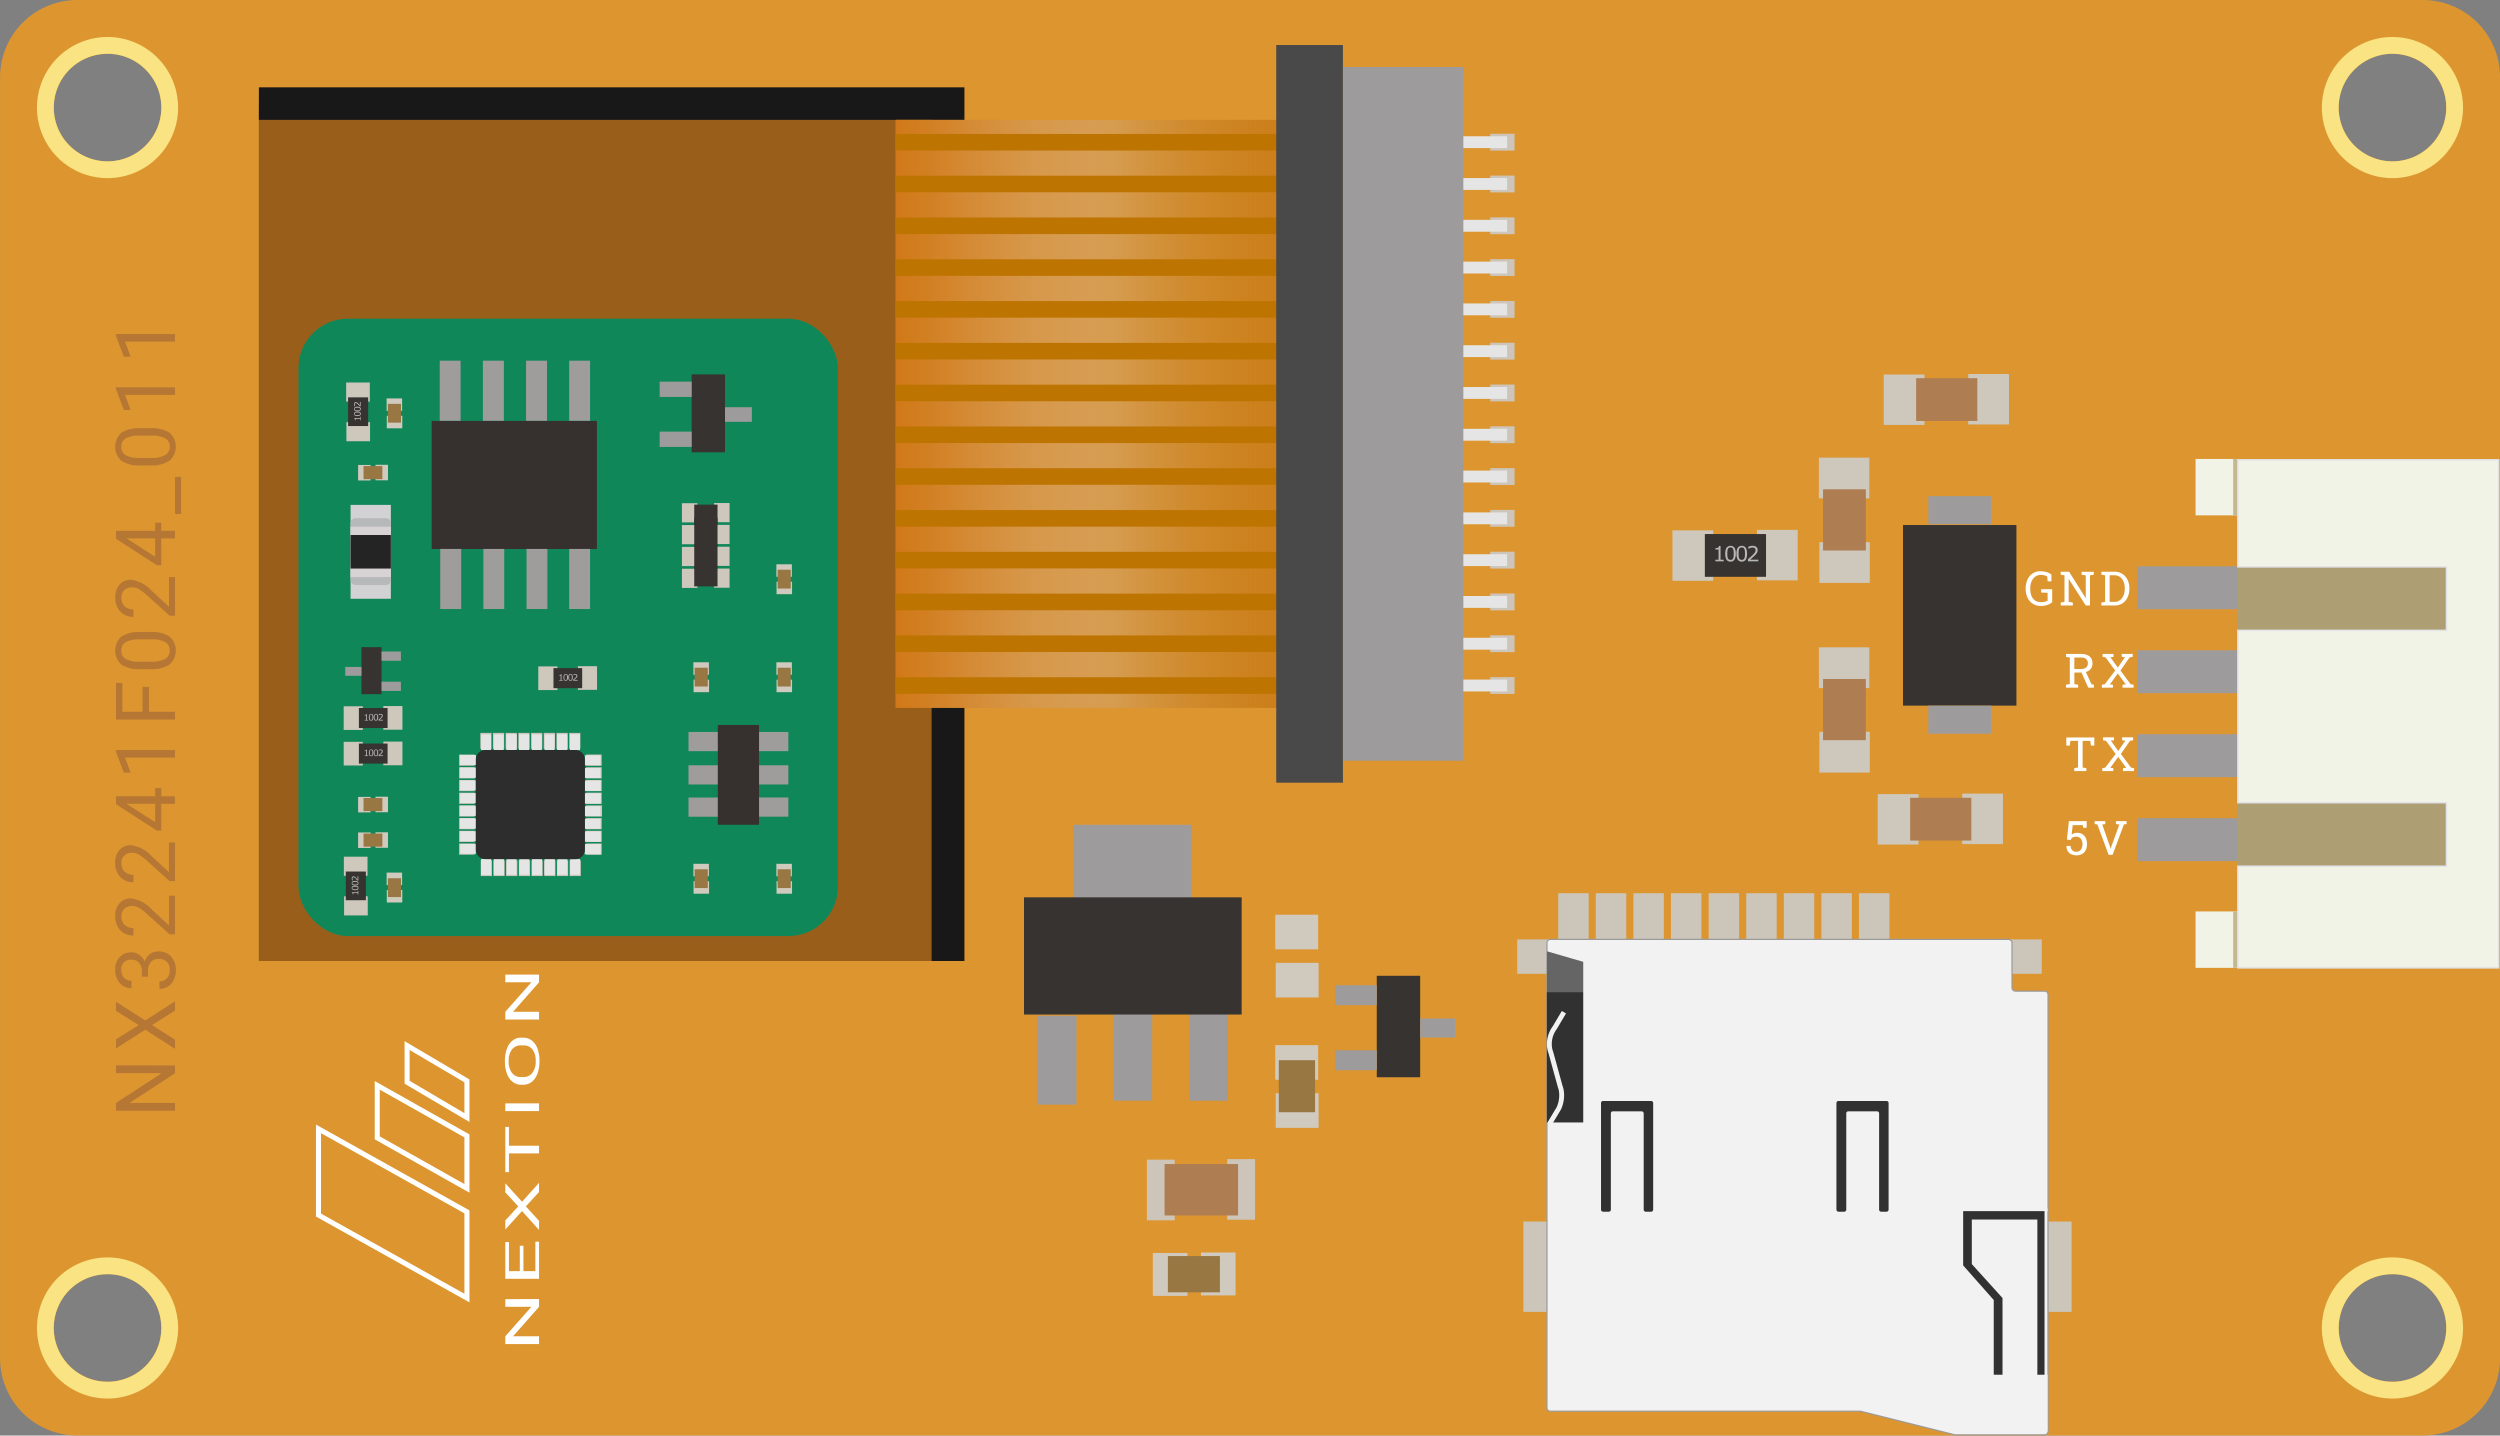 <svg id="_1580" data-name="1580" xmlns="http://www.w3.org/2000/svg" xmlns:xlink="http://www.w3.org/1999/xlink" viewBox="0 0 210.9 121.1"><rect x="0" y="0" width="210.9" height="121.1" fill="#808080" stroke="none"/><defs><style>.cls-1{fill:#181818;}.cls-2{fill:#995f1a;}.cls-3{fill:#dd962f;}.cls-4{fill:#f9e382;}.cls-5{isolation:isolate;}.cls-6{fill:#fff;}.cls-20,.cls-30,.cls-39,.cls-40,.cls-7{fill:none;}.cls-7{stroke:#fff;stroke-width:0.425px;}.cls-20,.cls-30,.cls-36,.cls-39,.cls-40,.cls-7{stroke-miterlimit:10;}.cls-8{fill:#b57733;}.cls-9{fill:#9e9b9c;}.cls-10,.cls-13{fill:#f1f3e6;}.cls-11{fill:#c2b990;}.cls-12{fill:#ad9e73;}.cls-13{stroke:#e3e2e6;stroke-width:0.128px;}.cls-14{fill:#108759;}.cls-15{fill:#c97e1b;}.cls-16{fill-opacity:0.573;fill:url(#Безымянный_градиент_179);}.cls-17{fill:#be7400;}.cls-18{fill:#494949;}.cls-19{fill:#cdc5ba;}.cls-20,.cls-30{stroke:#e5e5e5;}.cls-21{fill:#9f9c9c;}.cls-22{fill:#36312f;}.cls-23{fill:#d2d1d3;}.cls-24{fill:#b7b8b9;}.cls-25{fill:#d7d3d5;}.cls-26{fill:#242424;}.cls-27{fill:#363331;}.cls-28{fill:#d0c9bd;}.cls-29{fill:#987743;}.cls-30{stroke-width:0.837px;}.cls-31{fill:#2d2d2d;}.cls-32{fill:#cdc7bc;}.cls-33{fill:#b7b8b5;}.cls-34{fill:#ae7d52;}.cls-35{fill:#cbc5ba;}.cls-36{fill:#f2f2f2;stroke:#999;stroke-width:0.1px;}.cls-37{fill:#313131;}.cls-38{fill:#666566;}.cls-39,.cls-40{stroke:#f2f2f2;}.cls-39{stroke-width:0.41px;}.cls-40{stroke-width:0.25px;}</style><linearGradient id="Безымянный_градиент_179" x1="57.091" y1="34.914" x2="91.626" y2="34.914" gradientTransform="matrix(-1, 0, 0, 1, 167.184, 0)" gradientUnits="userSpaceOnUse"><stop offset="0" stop-color="#f79300" stop-opacity="0"/><stop offset="0.461" stop-color="#fff" stop-opacity="0.4"/><stop offset="0.572" stop-color="#f4dbc3" stop-opacity="0.555"/><stop offset="0.764" stop-color="#e4a465" stop-opacity="0.796"/><stop offset="0.913" stop-color="#da822c" stop-opacity="0.945"/><stop offset="1" stop-color="#d67516"/></linearGradient></defs><g id="bottom"><polygon class="cls-1" points="187.96 3.898 187.96 117.278 19.98 117.278 21.89 3.898 187.96 3.898"/><rect class="cls-2" x="19.98" y="10.111" width="58.61" height="72.399"/><path class="cls-3" d="M204.375,0H6.515A6.521,6.521,0,0,0,0,6.52V114.58a6.521,6.521,0,0,0,6.52,6.52h197.86a6.521,6.521,0,0,0,6.52-6.52V6.52A6.521,6.521,0,0,0,204.375,0ZM9.065,116.56a4.535,4.535,0,1,1,4.54-4.53A4.532,4.532,0,0,1,9.065,116.56Zm0-102.95a4.535,4.535,0,1,1,4.54-4.54A4.535,4.535,0,0,1,9.065,13.61Zm72.29,67.46H21.825V7.37h59.53Zm120.47,35.49a4.535,4.535,0,1,1,4.53-4.53A4.535,4.535,0,0,1,201.825,116.56Zm0-102.95a4.535,4.535,0,1,1,4.53-4.54A4.537,4.537,0,0,1,201.825,13.61Z" transform="translate(0.005)"/><path class="cls-4" d="M9.068,4.538A4.536,4.536,0,1,1,4.532,9.073,4.536,4.536,0,0,1,9.068,4.538m0-1.417A5.953,5.953,0,1,0,15.02,9.073,5.959,5.959,0,0,0,9.068,3.121Z" transform="translate(0.005)"/><path class="cls-4" d="M201.824,4.538a4.536,4.536,0,1,1-4.536,4.535,4.536,4.536,0,0,1,4.536-4.535m0-1.417a5.953,5.953,0,1,0,5.952,5.952,5.959,5.959,0,0,0-5.952-5.952Z" transform="translate(0.005)"/><path class="cls-4" d="M9.068,107.492a4.536,4.536,0,1,1-4.536,4.536,4.536,4.536,0,0,1,4.536-4.536m0-1.417a5.953,5.953,0,1,0,5.952,5.953,5.959,5.959,0,0,0-5.952-5.953Z" transform="translate(0.005)"/><path class="cls-4" d="M201.824,107.492a4.536,4.536,0,1,1-4.536,4.536,4.536,4.536,0,0,1,4.536-4.536m0-1.417a5.953,5.953,0,1,0,5.952,5.953,5.959,5.959,0,0,0-5.952-5.953Z" transform="translate(0.005)"/><g class="cls-5"><path class="cls-6" d="M45.467,109.592v.654l-2.192,2.484h2.192v.654H42.623v-.654l2.2-2.491h-2.2v-.647Z" transform="translate(0.005)"/><path class="cls-6" d="M44.152,105.092v2.138H45.16v-2.483h.307v3.134H42.623v-3.1h.307v2.45h.916v-2.138Z" transform="translate(0.005)"/><path class="cls-6" d="M43.713,101.771l-1.09-1.183v-.765l1.41,1.558,1.434-1.595v.772l-1.11,1.213,1.11,1.22v.769l-1.434-1.6-1.41,1.562v-.763Z" transform="translate(0.005)"/><path class="cls-6" d="M42.93,95.066v1.586h2.537V97.3H42.93v1.583h-.307V95.066Z" transform="translate(0.005)"/><path class="cls-6" d="M45.467,93.081v.65H42.623v-.65Z" transform="translate(0.005)"/><path class="cls-6" d="M44.137,87.541a1.143,1.143,0,0,1,.729.244,1.507,1.507,0,0,1,.476.691,3.035,3.035,0,0,1,.164,1.044,2.993,2.993,0,0,1-.165,1.033,1.572,1.572,0,0,1-.471.7,1.121,1.121,0,0,1-.708.256h-.2a1.142,1.142,0,0,1-.725-.248,1.547,1.547,0,0,1-.481-.7,2.988,2.988,0,0,1-.167-1.035,3.046,3.046,0,0,1,.165-1.046,1.5,1.5,0,0,1,.479-.7,1.151,1.151,0,0,1,.729-.244Zm-.184.647a.917.917,0,0,0-.776.353,1.586,1.586,0,0,0-.271.986,1.569,1.569,0,0,0,.271.971.92.92,0,0,0,.751.364h.209a.924.924,0,0,0,.77-.358,1.554,1.554,0,0,0,.281-.984,1.581,1.581,0,0,0-.265-.977.925.925,0,0,0-.759-.355Z" transform="translate(0.005)"/><path class="cls-6" d="M45.467,82.217v.654l-2.192,2.484h2.192v.654H42.623v-.654l2.2-2.491h-2.2v-.647Z" transform="translate(0.005)"/></g><polygon class="cls-7" points="39.391 109.504 26.868 102.503 26.868 95.232 39.391 102.233 39.391 109.504"/><polygon class="cls-7" points="39.391 100.253 31.824 95.989 31.824 91.561 39.391 95.825 39.391 100.253"/><polygon class="cls-7" points="39.391 94.278 34.344 91.3 34.344 88.206 39.391 91.184 39.391 94.278"/><path class="cls-8" d="M14.759,89.882v.66l-3.835,2.5h3.835v.66H9.782v-.66l3.852-2.512H9.782v-.653Z" transform="translate(0.005)"/><path class="cls-8" d="M11.689,86.475,9.782,85.282V84.51l2.468,1.572,2.509-1.61v.779l-1.942,1.224,1.942,1.231v.775L12.25,86.868,9.782,88.444v-.769Z" transform="translate(0.005)"/><path class="cls-8" d="M11.963,82.4v-.476a1.05,1.05,0,0,0-.235-.7.792.792,0,0,0-.62-.256.772.772,0,0,0-.875.872.907.907,0,0,0,.235.654.817.817,0,0,0,.62.244v.633a1.27,1.27,0,0,1-.983-.432,1.581,1.581,0,0,1-.391-1.1,1.552,1.552,0,0,1,.373-1.1,1.343,1.343,0,0,1,1.035-.4,1.085,1.085,0,0,1,.629.21,1.274,1.274,0,0,1,.455.572,1.22,1.22,0,0,1,.43-.633,1.194,1.194,0,0,1,.735-.225,1.361,1.361,0,0,1,1.064.438,1.641,1.641,0,0,1,.392,1.138,1.687,1.687,0,0,1-.379,1.14,1.26,1.26,0,0,1-1,.439v-.635a.813.813,0,0,0,.629-.257.977.977,0,0,0,.237-.687.957.957,0,0,0-.241-.7.921.921,0,0,0-.686-.242.84.84,0,0,0-.667.266,1.159,1.159,0,0,0-.239.769V82.4Z" transform="translate(0.005)"/><path class="cls-8" d="M14.759,75.562v3.261H14.3L12.39,77.1a4.035,4.035,0,0,0-.7-.528,1.184,1.184,0,0,0-.563-.146.893.893,0,0,0-.639.236.823.823,0,0,0-.25.629.976.976,0,0,0,.269.733,1.023,1.023,0,0,0,.747.262v.632a1.466,1.466,0,0,1-1.111-.443,1.637,1.637,0,0,1-.424-1.184,1.576,1.576,0,0,1,.364-1.1,1.241,1.241,0,0,1,.969-.4,2.848,2.848,0,0,1,1.75.936l1.446,1.333v-2.5Z" transform="translate(0.005)"/><path class="cls-8" d="M14.759,71.072v3.261H14.3L12.39,72.61a4.087,4.087,0,0,0-.7-.528,1.183,1.183,0,0,0-.563-.145.892.892,0,0,0-.639.235.824.824,0,0,0-.25.629.975.975,0,0,0,.269.733,1.023,1.023,0,0,0,.747.262v.632a1.463,1.463,0,0,1-1.111-.443A1.637,1.637,0,0,1,9.714,72.8a1.576,1.576,0,0,1,.364-1.1,1.241,1.241,0,0,1,.969-.4,2.848,2.848,0,0,1,1.75.936l1.446,1.333v-2.5Z" transform="translate(0.005)"/><path class="cls-8" d="M13.087,67.173v-.691H13.6v.691h1.155v.636H13.6v2.266h-.373L9.782,67.846v-.673Zm0,2.184V67.809h-2.44l.137.075Z" transform="translate(0.005)"/><path class="cls-8" d="M14.759,63.273v.636H10.544l.469,1.275h-.575l-.679-1.811v-.1Z" transform="translate(0.005)"/><path class="cls-8" d="M12.562,57.952v2.089h2.2V60.7H9.782V57.614h.537v2.427h1.7V57.952Z" transform="translate(0.005)"/><path class="cls-8" d="M12.636,53.311a2.9,2.9,0,0,1,1.651.379,1.577,1.577,0,0,1,.012,2.366,2.746,2.746,0,0,1-1.577.4h-.844a2.83,2.83,0,0,1-1.631-.379,1.6,1.6,0,0,1-.018-2.372,2.725,2.725,0,0,1,1.586-.39Zm-.865.632a2.319,2.319,0,0,0-1.17.226.775.775,0,0,0-.368.714.766.766,0,0,0,.366.708,2.271,2.271,0,0,0,1.125.229h1.011a2.348,2.348,0,0,0,1.192-.235.774.774,0,0,0,.385-.709.765.765,0,0,0-.364-.7,2.258,2.258,0,0,0-1.14-.238Z" transform="translate(0.005)"/><path class="cls-8" d="M14.759,48.68v3.261H14.3L12.39,50.218a4.141,4.141,0,0,0-.7-.528,1.183,1.183,0,0,0-.563-.145.893.893,0,0,0-.639.236.821.821,0,0,0-.25.629.976.976,0,0,0,.269.733,1.027,1.027,0,0,0,.747.261v.633a1.466,1.466,0,0,1-1.111-.443,1.639,1.639,0,0,1-.424-1.184,1.579,1.579,0,0,1,.364-1.1,1.241,1.241,0,0,1,.969-.4,2.845,2.845,0,0,1,1.75.937l1.446,1.333v-2.5Z" transform="translate(0.005)"/><path class="cls-8" d="M13.087,44.781V44.09H13.6v.691h1.155v.636H13.6v2.266h-.373L9.782,45.454v-.673Zm0,2.184V45.417h-2.44l.137.075Z" transform="translate(0.005)"/><path class="cls-8" d="M15.274,40.229v3.13h-.515v-3.13Z" transform="translate(0.005)"/><path class="cls-8" d="M12.636,36.121a2.891,2.891,0,0,1,1.651.379,1.576,1.576,0,0,1,.012,2.365,2.745,2.745,0,0,1-1.577.4h-.844a2.829,2.829,0,0,1-1.631-.38,1.6,1.6,0,0,1-.018-2.372,2.718,2.718,0,0,1,1.586-.389Zm-.865.632a2.308,2.308,0,0,0-1.17.226.774.774,0,0,0-.368.714.765.765,0,0,0,.366.707,2.26,2.26,0,0,0,1.125.229h1.011a2.36,2.36,0,0,0,1.192-.234.775.775,0,0,0,.385-.709.763.763,0,0,0-.364-.7,2.258,2.258,0,0,0-1.14-.238Z" transform="translate(0.005)"/><path class="cls-8" d="M14.759,32.673v.636H10.544l.469,1.274h-.575l-.679-1.811v-.1Z" transform="translate(0.005)"/><path class="cls-8" d="M14.759,28.182v.636H10.544l.469,1.275h-.575l-.679-1.812v-.1Z" transform="translate(0.005)"/><g id="jst-xh-4pin"><polygon id="polygon19706-3-6-8-2-3-4-3-12" class="cls-9" points="188.788 51.394 180.284 51.394 180.284 47.772 188.788 47.772 188.788 51.394"/><polygon id="polygon19706-3-6-8-2-3-4-3-13" class="cls-9" points="188.788 58.478 180.284 58.478 180.284 54.856 188.788 54.856 188.788 58.478"/><polygon id="polygon19706-3-6-8-2-3-4-3-14" class="cls-9" points="188.788 65.561 180.284 65.561 180.284 61.939 188.788 61.939 188.788 65.561"/><polygon id="polygon19706-3-6-8-2-3-4-3-15" class="cls-9" points="188.788 72.644 180.284 72.644 180.284 69.022 188.788 69.022 188.788 72.644"/><path id="path19730-0-0-6-5-4-7-3" class="cls-10" d="M188.784,43.476h-3.571V38.718h3.571Z" transform="translate(0.005)"/><path id="path19736-6-8-2-9-9-1-3" class="cls-10" d="M188.784,81.648h-3.571V76.889h3.571Z" transform="translate(0.005)"/><rect id="rect19748-4-6-0-9-5-2-3" class="cls-11" x="188.391" y="76.889" width="0.397" height="4.759"/><rect id="rect19750-9-59-4-6-5-8-3" class="cls-11" x="188.391" y="38.717" width="0.397" height="4.759"/><rect id="rect19716-5-7-8-3-4-5-3" class="cls-12" x="188.789" y="38.789" width="22.11" height="42.858"/><polygon id="polygon19742-1-8-7-6-3-9-3" class="cls-13" points="188.789 47.821 188.789 38.788 210.785 38.788 210.785 81.648 188.789 81.648 188.789 73.074 206.385 73.074 206.385 67.717 188.789 67.717 188.789 53.177 206.385 53.177 206.385 47.821 188.789 47.821"/></g><rect class="cls-14" x="25.18" y="26.883" width="45.504" height="52.083" rx="4.163"/><g id="con-16pin"><g id="ribbon-cable-16pin"><rect class="cls-15" x="75.558" y="10.111" width="34.535" height="49.606"/><rect class="cls-16" x="75.558" y="10.111" width="34.535" height="49.606"/><path id="rect91155-4-89-4" class="cls-17" d="M75.554,57.131v1.4h34.534v-1.4Z" transform="translate(0.005)"/><path id="rect91155-4-89-4-2" class="cls-17" d="M75.554,53.605v1.4h34.534v-1.4Z" transform="translate(0.005)"/><path id="rect91155-4-89-4-3" class="cls-17" d="M75.554,50.079v1.4h34.534v-1.4Z" transform="translate(0.005)"/><path id="rect91155-4-89-4-4" class="cls-17" d="M75.554,46.553v1.4h34.534v-1.4Z" transform="translate(0.005)"/><path id="rect91155-4-89-4-5" class="cls-17" d="M75.554,43.028v1.4h34.534v-1.4Z" transform="translate(0.005)"/><path id="rect91155-4-89-4-6" class="cls-17" d="M75.554,39.5v1.4h34.534V39.5Z" transform="translate(0.005)"/><path id="rect91155-4-89-4-7" class="cls-17" d="M75.554,35.976v1.4h34.534v-1.4Z" transform="translate(0.005)"/><path id="rect91155-4-89-4-8" class="cls-17" d="M75.554,32.45v1.4h34.534v-1.4Z" transform="translate(0.005)"/><path id="rect91155-4-89-4-9" class="cls-17" d="M75.554,28.925v1.4h34.534v-1.4Z" transform="translate(0.005)"/><path id="rect91155-4-89-4-10" class="cls-17" d="M75.554,25.4v1.4h34.534V25.4Z" transform="translate(0.005)"/><path id="rect91155-4-89-4-11" class="cls-17" d="M75.554,21.873v1.4h34.534v-1.4Z" transform="translate(0.005)"/><path id="rect91155-4-89-4-12" class="cls-17" d="M75.554,18.347v1.4h34.534v-1.4Z" transform="translate(0.005)"/><path id="rect91155-4-89-4-13" class="cls-17" d="M75.554,14.821v1.4h34.534v-1.4Z" transform="translate(0.005)"/><path id="rect91155-4-89-4-16" class="cls-17" d="M75.554,11.3v1.4h34.534V11.3Z" transform="translate(0.005)"/></g><g id="con-16pin-2"><rect id="rect27317-3-8-2-2" class="cls-18" x="107.663" y="3.798" width="5.627" height="62.23"/><rect class="cls-9" x="113.29" y="5.652" width="10.159" height="58.522"/><rect class="cls-19" x="125.718" y="28.914" width="2.05" height="1.42"/><line class="cls-20" x1="127.138" y1="29.624" x2="123.448" y2="29.624"/><rect class="cls-19" x="125.718" y="11.285" width="2.05" height="1.42"/><line class="cls-20" x1="127.138" y1="11.995" x2="123.448" y2="11.995"/><rect class="cls-19" x="125.718" y="14.811" width="2.05" height="1.42"/><line class="cls-20" x1="127.138" y1="15.521" x2="123.448" y2="15.521"/><rect class="cls-19" x="125.718" y="18.337" width="2.05" height="1.42"/><line class="cls-20" x1="127.138" y1="19.047" x2="123.448" y2="19.047"/><rect class="cls-19" x="125.718" y="21.862" width="2.05" height="1.42"/><line class="cls-20" x1="127.138" y1="22.572" x2="123.448" y2="22.572"/><rect class="cls-19" x="125.718" y="25.388" width="2.05" height="1.42"/><line class="cls-20" x1="127.138" y1="26.098" x2="123.448" y2="26.098"/><rect class="cls-19" x="125.718" y="32.44" width="2.05" height="1.42"/><line class="cls-20" x1="127.138" y1="33.15" x2="123.448" y2="33.15"/><rect class="cls-19" x="125.718" y="35.966" width="2.05" height="1.42"/><line class="cls-20" x1="127.138" y1="36.676" x2="123.448" y2="36.676"/><rect class="cls-19" x="125.718" y="39.491" width="2.05" height="1.42"/><line class="cls-20" x1="127.138" y1="40.201" x2="123.448" y2="40.201"/><rect class="cls-19" x="125.718" y="43.017" width="2.05" height="1.42"/><line class="cls-20" x1="127.138" y1="43.727" x2="123.448" y2="43.727"/><rect class="cls-19" x="125.718" y="46.543" width="2.05" height="1.42"/><line class="cls-20" x1="127.138" y1="47.253" x2="123.448" y2="47.253"/><rect class="cls-19" x="125.718" y="50.069" width="2.05" height="1.42"/><line class="cls-20" x1="127.138" y1="50.779" x2="123.448" y2="50.779"/><rect class="cls-19" x="125.718" y="53.594" width="2.05" height="1.42"/><line class="cls-20" x1="127.138" y1="54.304" x2="123.448" y2="54.304"/><rect class="cls-19" x="125.718" y="57.12" width="2.05" height="1.42"/><line class="cls-20" x1="127.138" y1="57.83" x2="123.448" y2="57.83"/></g><g id="T-SOT23-6"><path id="path3487-1-2-2-2-2" class="cls-21" d="M66.5,68.894v-1.62h-2.56v1.62Z" transform="translate(0.005)"/><path id="path3487-1-2-3" class="cls-21" d="M66.5,63.368v-1.62h-2.56v1.62Z" transform="translate(0.005)"/><path id="path3487-1-2-3-2-2" class="cls-21" d="M66.5,66.178v-1.62h-2.56v1.62Z" transform="translate(0.005)"/><path id="path3487-1-2-2-2-2-2" class="cls-21" d="M58.077,61.748v1.62h2.56v-1.62Z" transform="translate(0.005)"/><path id="path3487-1-2-2-2-3" class="cls-21" d="M58.077,64.558v1.62h2.56v-1.62Z" transform="translate(0.005)"/><path id="path3487-1-2-2-2-4" class="cls-21" d="M58.077,67.278V68.9h2.56v-1.62Z" transform="translate(0.005)"/><path id="path3477-9-2-2-2" class="cls-22" d="M60.549,69.577V61.159h3.48v8.418Z" transform="translate(0.005)"/></g><g id="R-0805"><rect id="rect21332-8-1-9-3-8-2-40-6-2-0-6-6-0-5-6-4-8-7-2-0-7-2-3-9-16-6" class="cls-23" x="29.574" y="47.613" width="3.4" height="2.9"/><rect id="rect21332-8-1-9-3-8-2-40-6-2-0-6-6-0-5-6-4-8-7-2-0-7-2-3-10-16-6" class="cls-23" x="29.574" y="42.593" width="3.4" height="2.9"/><path class="cls-24" d="M29.569,48.973v-4.84a.421.421,0,0,1,.42-.42h2.55a.41.41,0,0,1,.43.388h0v4.841a.41.41,0,0,1-.41.409H30a.429.429,0,0,1-.43-.409h0Z" transform="translate(0.005)"/><g id="path26345-3-6-9-3-6-4-2-5-6-8-7-9-0-90-3-1-3-9-2-2-8-5-0-2-3-5-16-6"><rect class="cls-25" x="29.574" y="44.433" width="3.4" height="4.25"/></g><path id="path26341-4-2-6-0-8-1-1-1-5-0-3-3-1-8-3-8-7-7-7-2-4-9-7-2-3-5-16-6" class="cls-26" d="M32.968,47.963v-2.83h-3.4v2.83Z" transform="translate(0.005)"/></g><g id="транзистор"><rect class="cls-27" x="58.348" y="31.584" width="2.813" height="6.573"/><rect class="cls-9" x="61.161" y="34.352" width="2.264" height="1.234"/><rect class="cls-9" x="55.65" y="32.196" width="2.697" height="1.291"/><rect class="cls-9" x="55.65" y="36.411" width="2.697" height="1.291"/></g><g id="транзистор-2" data-name="транзистор"><rect class="cls-27" x="30.491" y="54.593" width="1.698" height="3.969"/><rect class="cls-9" x="29.124" y="56.264" width="1.367" height="0.745"/><rect class="cls-9" x="32.19" y="54.962" width="1.629" height="0.78"/><rect class="cls-9" x="32.19" y="57.507" width="1.629" height="0.78"/></g><g id="конденсатор"><rect class="cls-28" x="58.509" y="57.337" width="1.308" height="1.055"/><rect class="cls-28" x="58.495" y="55.87" width="1.308" height="1.055"/><rect class="cls-29" x="58.603" y="56.329" width="1.105" height="1.586"/></g><g id="конденсатор-2" data-name="конденсатор"><rect class="cls-28" x="65.509" y="57.337" width="1.308" height="1.055"/><rect class="cls-28" x="65.495" y="55.87" width="1.308" height="1.055"/><rect class="cls-29" x="65.603" y="56.329" width="1.105" height="1.586"/></g><g id="конденсатор-3" data-name="конденсатор"><rect class="cls-28" x="58.509" y="74.338" width="1.308" height="1.055"/><rect class="cls-28" x="58.495" y="72.871" width="1.308" height="1.055"/><rect class="cls-29" x="58.603" y="73.33" width="1.105" height="1.586"/></g><g id="конденсатор-4" data-name="конденсатор"><rect class="cls-28" x="65.509" y="74.338" width="1.308" height="1.055"/><rect class="cls-28" x="65.495" y="72.871" width="1.308" height="1.055"/><rect class="cls-29" x="65.603" y="73.33" width="1.105" height="1.586"/></g><g id="конденсатор-5" data-name="конденсатор"><rect class="cls-28" x="65.509" y="49.07" width="1.308" height="1.055"/><rect class="cls-28" x="65.495" y="47.603" width="1.308" height="1.055"/><rect class="cls-29" x="65.603" y="48.062" width="1.105" height="1.586"/></g><g id="конденсатор-6" data-name="конденсатор"><rect class="cls-28" x="32.63" y="35.077" width="1.308" height="1.055"/><rect class="cls-28" x="32.615" y="33.61" width="1.308" height="1.055"/><rect class="cls-29" x="32.723" y="34.069" width="1.105" height="1.586"/></g><g id="конденсатор-7" data-name="конденсатор"><rect class="cls-28" x="31.677" y="39.21" width="1.055" height="1.308"/><rect class="cls-28" x="30.21" y="39.224" width="1.055" height="1.308"/><rect class="cls-29" x="30.669" y="39.318" width="1.586" height="1.105"/></g><g id="конденсатор-8" data-name="конденсатор"><rect class="cls-28" x="31.677" y="67.212" width="1.055" height="1.308"/><rect class="cls-28" x="30.21" y="67.226" width="1.055" height="1.308"/><rect class="cls-29" x="30.669" y="67.32" width="1.586" height="1.105"/></g><g id="конденсатор-9" data-name="конденсатор"><rect class="cls-28" x="31.677" y="70.212" width="1.055" height="1.308"/><rect class="cls-28" x="30.21" y="70.226" width="1.055" height="1.308"/><rect class="cls-29" x="30.669" y="70.32" width="1.586" height="1.105"/></g><g id="конденсатор-10" data-name="конденсатор"><rect class="cls-28" x="32.615" y="73.612" width="1.308" height="1.055"/><rect class="cls-28" x="32.63" y="75.079" width="1.308" height="1.055"/><rect class="cls-29" x="32.723" y="74.089" width="1.105" height="1.586"/></g><g id="чип"><rect class="cls-19" x="49.446" y="66.868" width="1.312" height="0.943"/><line class="cls-30" x1="50.659" y1="67.356" x2="49.339" y2="67.356"/><rect class="cls-19" x="49.446" y="67.941" width="1.341" height="0.943"/><line class="cls-30" x1="50.659" y1="68.428" x2="49.339" y2="68.428"/><rect class="cls-19" x="49.446" y="65.796" width="1.312" height="0.943"/><line class="cls-30" x1="50.659" y1="66.284" x2="49.339" y2="66.284"/><line class="cls-30" x1="50.659" y1="67.356" x2="49.339" y2="67.356"/><line class="cls-30" x1="50.659" y1="66.284" x2="49.339" y2="66.284"/><rect class="cls-19" x="49.445" y="63.652" width="1.312" height="0.943"/><line class="cls-30" x1="50.659" y1="64.139" x2="49.339" y2="64.139"/><rect class="cls-19" x="49.446" y="64.724" width="1.312" height="0.943"/><line class="cls-30" x1="50.659" y1="65.212" x2="49.339" y2="65.212"/><rect class="cls-19" x="49.447" y="71.156" width="1.312" height="0.943"/><line class="cls-30" x1="50.656" y1="71.641" x2="49.336" y2="71.641"/><rect class="cls-19" x="49.447" y="70.084" width="1.312" height="0.943"/><line class="cls-30" x1="50.659" y1="70.572" x2="49.336" y2="70.569"/><line class="cls-30" x1="50.656" y1="71.641" x2="49.336" y2="71.641"/><line class="cls-30" x1="50.659" y1="70.572" x2="49.336" y2="70.569"/><rect class="cls-19" x="49.446" y="69.012" width="1.312" height="0.943"/><line class="cls-30" x1="50.659" y1="69.5" x2="49.339" y2="69.5"/><rect class="cls-19" x="38.729" y="67.942" width="1.303" height="0.943"/><line class="cls-30" x1="38.816" y1="68.398" x2="40.136" y2="68.398"/><rect class="cls-19" x="38.729" y="66.87" width="1.303" height="0.943"/><line class="cls-30" x1="38.816" y1="67.326" x2="40.136" y2="67.326"/><rect class="cls-19" x="38.73" y="69.014" width="1.303" height="0.943"/><line class="cls-30" x1="38.816" y1="69.47" x2="40.136" y2="69.47"/><line class="cls-30" x1="38.816" y1="68.398" x2="40.136" y2="68.398"/><line class="cls-30" x1="38.816" y1="69.47" x2="40.136" y2="69.47"/><rect class="cls-19" x="38.73" y="71.158" width="1.303" height="0.943"/><line class="cls-30" x1="38.82" y1="71.61" x2="40.14" y2="71.61"/><rect class="cls-19" x="38.73" y="70.086" width="1.303" height="0.943"/><line class="cls-30" x1="38.816" y1="70.542" x2="40.14" y2="70.538"/><rect class="cls-19" x="38.729" y="63.654" width="1.303" height="0.943"/><line class="cls-30" x1="38.82" y1="64.113" x2="40.14" y2="64.113"/><rect class="cls-19" x="38.729" y="64.726" width="1.303" height="0.943"/><line class="cls-30" x1="38.816" y1="65.181" x2="40.14" y2="65.185"/><line class="cls-30" x1="38.82" y1="64.113" x2="40.14" y2="64.113"/><line class="cls-30" x1="38.816" y1="65.181" x2="40.14" y2="65.185"/><rect class="cls-19" x="38.729" y="65.798" width="1.303" height="0.943"/><line class="cls-30" x1="38.816" y1="66.253" x2="40.136" y2="66.253"/><rect class="cls-19" x="43.729" y="61.826" width="0.943" height="1.341"/><line class="cls-30" x1="44.217" y1="61.958" x2="44.217" y2="63.278"/><rect class="cls-19" x="44.801" y="61.826" width="0.943" height="1.341"/><line class="cls-30" x1="45.289" y1="61.958" x2="45.289" y2="63.278"/><rect class="cls-19" x="42.657" y="61.827" width="0.943" height="1.341"/><line class="cls-30" x1="43.148" y1="61.955" x2="43.148" y2="63.275"/><line class="cls-30" x1="44.217" y1="61.958" x2="44.217" y2="63.278"/><line class="cls-30" x1="43.148" y1="61.955" x2="43.148" y2="63.275"/><rect class="cls-19" x="40.518" y="61.827" width="0.943" height="1.341"/><line class="cls-30" x1="41.004" y1="61.955" x2="41.004" y2="63.275"/><rect class="cls-19" x="41.585" y="61.827" width="0.943" height="1.341"/><line class="cls-30" x1="42.076" y1="61.955" x2="42.076" y2="63.275"/><rect class="cls-19" x="48.017" y="61.826" width="0.943" height="1.341"/><line class="cls-30" x1="48.502" y1="61.955" x2="48.502" y2="63.275"/><rect class="cls-19" x="46.945" y="61.826" width="0.943" height="1.341"/><line class="cls-30" x1="47.43" y1="61.955" x2="47.43" y2="63.275"/><line class="cls-30" x1="48.502" y1="61.955" x2="48.502" y2="63.275"/><line class="cls-30" x1="47.43" y1="61.955" x2="47.43" y2="63.275"/><rect class="cls-19" x="45.873" y="61.826" width="0.943" height="1.341"/><line class="cls-30" x1="46.358" y1="61.955" x2="46.361" y2="63.278"/><rect class="cls-19" x="44.839" y="72.583" width="0.943" height="1.322"/><line class="cls-30" x1="45.299" y1="73.795" x2="45.299" y2="72.475"/><rect class="cls-19" x="43.772" y="72.583" width="0.943" height="1.322"/><line class="cls-30" x1="44.227" y1="73.795" x2="44.227" y2="72.475"/><rect class="cls-19" x="45.911" y="72.583" width="0.943" height="1.322"/><line class="cls-30" x1="46.371" y1="73.795" x2="46.371" y2="72.475"/><line class="cls-30" x1="45.299" y1="73.795" x2="45.299" y2="72.475"/><line class="cls-30" x1="46.371" y1="73.795" x2="46.371" y2="72.475"/><rect class="cls-19" x="48.055" y="72.582" width="0.943" height="1.322"/><line class="cls-30" x1="48.515" y1="73.795" x2="48.515" y2="72.475"/><rect class="cls-19" x="46.983" y="72.582" width="0.943" height="1.322"/><line class="cls-30" x1="47.443" y1="73.795" x2="47.443" y2="72.475"/><rect class="cls-19" x="40.556" y="72.584" width="0.943" height="1.322"/><line class="cls-30" x1="41.011" y1="73.795" x2="41.011" y2="72.475"/><rect class="cls-19" x="41.628" y="72.583" width="0.943" height="1.322"/><line class="cls-30" x1="42.083" y1="73.795" x2="42.083" y2="72.475"/><line class="cls-30" x1="41.011" y1="73.795" x2="41.011" y2="72.475"/><line class="cls-30" x1="42.083" y1="73.795" x2="42.083" y2="72.475"/><rect class="cls-19" x="42.7" y="72.583" width="0.943" height="1.322"/><line class="cls-30" x1="43.155" y1="73.795" x2="43.155" y2="72.475"/><path class="cls-31" d="M48.537,72.475h-7.6a.8.8,0,0,1-.8-.8V64.072a.8.8,0,0,1,.8-.8h7.6a.8.8,0,0,1,.8.8v7.605A.8.8,0,0,1,48.537,72.475Z" transform="translate(0.005)"/></g><rect class="cls-22" x="36.417" y="35.507" width="13.94" height="10.81"/><rect class="cls-21" x="37.137" y="46.307" width="1.77" height="5.07"/><rect class="cls-21" x="40.777" y="46.307" width="1.76" height="5.07"/><rect class="cls-21" x="44.417" y="46.307" width="1.76" height="5.07"/><rect class="cls-21" x="48.017" y="46.307" width="1.76" height="5.07"/><rect class="cls-21" x="48.017" y="30.427" width="1.76" height="5.07"/><rect class="cls-21" x="44.377" y="30.427" width="1.77" height="5.07"/><rect class="cls-21" x="40.737" y="30.427" width="1.77" height="5.07"/><rect class="cls-21" x="37.097" y="30.427" width="1.76" height="5.07"/><g id="_102" data-name="102"><rect class="cls-32" x="45.41" y="56.218" width="1.612" height="1.996"/><rect class="cls-32" x="48.753" y="56.199" width="1.612" height="1.996"/><rect class="cls-27" x="46.692" y="56.363" width="2.42" height="1.692"/><path class="cls-33" d="M47.476,57.42h-.3v-.056h.114V57h-.114v-.05a.3.3,0,0,0,.05,0,.107.107,0,0,0,.04-.011.087.087,0,0,0,.027-.023.081.081,0,0,0,.011-.038h.057v.493h.112Z" transform="translate(0.005)"/><path class="cls-33" d="M47.91,57.146a.393.393,0,0,1-.047.216.183.183,0,0,1-.287,0,.4.4,0,0,1-.045-.214.4.4,0,0,1,.046-.216.181.181,0,0,1,.287,0A.4.4,0,0,1,47.91,57.146Zm-.1.167a.266.266,0,0,0,.017-.07.877.877,0,0,0,.005-.1.891.891,0,0,0-.005-.1.217.217,0,0,0-.018-.07.087.087,0,0,0-.035-.042.1.1,0,0,0-.057-.015.1.1,0,0,0-.057.015.092.092,0,0,0-.036.043.231.231,0,0,0-.017.071.93.93,0,0,0-.005.1c0,.038,0,.07,0,.1a.232.232,0,0,0,.018.069.088.088,0,0,0,.034.043.1.1,0,0,0,.059.016.1.1,0,0,0,.057-.015A.082.082,0,0,0,47.813,57.313Z" transform="translate(0.005)"/><path class="cls-33" d="M48.313,57.146a.4.4,0,0,1-.046.216.184.184,0,0,1-.288,0,.4.4,0,0,1-.045-.214.406.406,0,0,1,.046-.216.182.182,0,0,1,.288,0A.406.406,0,0,1,48.313,57.146Zm-.1.167a.232.232,0,0,0,.017-.07.686.686,0,0,0,.005-.1.694.694,0,0,0-.005-.1.218.218,0,0,0-.017-.07.1.1,0,0,0-.035-.042.1.1,0,0,0-.057-.015.106.106,0,0,0-.058.015.1.1,0,0,0-.036.043.264.264,0,0,0-.017.071.946.946,0,0,0,0,.1.873.873,0,0,0,0,.1.233.233,0,0,0,.017.069.094.094,0,0,0,.034.043.1.1,0,0,0,.06.016.1.1,0,0,0,.057-.015A.085.085,0,0,0,48.216,57.313Z" transform="translate(0.005)"/><path class="cls-33" d="M48.717,57.42h-.371v-.077l.078-.066q.039-.033.072-.066a.769.769,0,0,0,.1-.108.163.163,0,0,0,.026-.087.085.085,0,0,0-.028-.067.118.118,0,0,0-.079-.024.258.258,0,0,0-.073.012.271.271,0,0,0-.075.036h0V56.9a.3.3,0,0,1,.07-.024.352.352,0,0,1,.084-.011.2.2,0,0,1,.132.041.135.135,0,0,1,.048.11.214.214,0,0,1-.008.058.217.217,0,0,1-.023.052.434.434,0,0,1-.034.044c-.013.015-.028.031-.047.049s-.053.051-.082.075l-.078.067h.3Z" transform="translate(0.005)"/></g><g id="_102-2" data-name="102"><rect class="cls-32" x="28.994" y="59.581" width="1.612" height="1.996"/><rect class="cls-32" x="32.337" y="59.562" width="1.612" height="1.996"/><rect class="cls-27" x="30.276" y="59.726" width="2.42" height="1.692"/><path class="cls-33" d="M31.06,60.783h-.3v-.056h.114V60.36h-.114v-.05a.3.3,0,0,0,.05,0,.107.107,0,0,0,.04-.011.078.078,0,0,0,.027-.024.075.075,0,0,0,.011-.038h.057v.494h.112Z" transform="translate(0.005)"/><path class="cls-33" d="M31.494,60.509a.393.393,0,0,1-.047.216.183.183,0,0,1-.287,0,.4.4,0,0,1-.045-.214.394.394,0,0,1,.046-.216.181.181,0,0,1,.287,0A.4.4,0,0,1,31.494,60.509Zm-.1.167a.274.274,0,0,0,.017-.071.858.858,0,0,0,0-.1.891.891,0,0,0,0-.1.217.217,0,0,0-.018-.07.094.094,0,0,0-.035-.043.1.1,0,0,0-.057-.014.109.109,0,0,0-.057.014.1.1,0,0,0-.036.044.231.231,0,0,0-.017.071.93.93,0,0,0,0,.1c0,.038,0,.07,0,.095a.248.248,0,0,0,.018.07.092.092,0,0,0,.034.043.1.1,0,0,0,.059.015.1.1,0,0,0,.057-.014A.09.09,0,0,0,31.4,60.676Z" transform="translate(0.005)"/><path class="cls-33" d="M31.9,60.509a.4.4,0,0,1-.046.216.184.184,0,0,1-.288,0,.531.531,0,0,1,0-.43.182.182,0,0,1,.288,0A.406.406,0,0,1,31.9,60.509Zm-.1.167a.239.239,0,0,0,.017-.071.671.671,0,0,0,0-.1.694.694,0,0,0,0-.1.218.218,0,0,0-.017-.07.09.09,0,0,0-.092-.057.116.116,0,0,0-.058.014.107.107,0,0,0-.036.044.264.264,0,0,0-.017.071.946.946,0,0,0,0,.1.842.842,0,0,0,0,.095.248.248,0,0,0,.017.07.09.09,0,0,0,.094.058.1.1,0,0,0,.057-.014A.094.094,0,0,0,31.8,60.676Z" transform="translate(0.005)"/><path class="cls-33" d="M32.3,60.783H31.93v-.077l.078-.066q.039-.033.072-.066a.764.764,0,0,0,.1-.109.161.161,0,0,0,.026-.087.084.084,0,0,0-.028-.066.113.113,0,0,0-.079-.024.294.294,0,0,0-.073.011.3.3,0,0,0-.075.036h0v-.077a.427.427,0,0,1,.07-.024.409.409,0,0,1,.084-.01.193.193,0,0,1,.132.041.135.135,0,0,1,.048.11.214.214,0,0,1-.008.058.2.2,0,0,1-.023.051.354.354,0,0,1-.034.045c-.013.015-.028.031-.047.049s-.053.05-.082.075l-.078.067h.3Z" transform="translate(0.005)"/></g><g id="_102-3" data-name="102"><rect class="cls-32" x="29.221" y="35.611" width="1.996" height="1.612"/><rect class="cls-32" x="29.202" y="32.268" width="1.996" height="1.612"/><rect class="cls-27" x="29.366" y="33.521" width="1.692" height="2.42"/><path class="cls-33" d="M30.418,35.152v.3h-.055v-.114H30v.114h-.05a.477.477,0,0,0,0-.05.15.15,0,0,0-.011-.04.076.076,0,0,0-.024-.026.069.069,0,0,0-.038-.012v-.056h.494v-.112Z" transform="translate(0.005)"/><path class="cls-33" d="M30.145,34.718a.394.394,0,0,1,.216.046.161.161,0,0,1,.069.143.158.158,0,0,1-.07.144.393.393,0,0,1-.214.046.4.4,0,0,1-.216-.046.182.182,0,0,1,0-.288A.4.4,0,0,1,30.145,34.718Zm.167.1a.274.274,0,0,0-.071-.017.872.872,0,0,0-.1,0,.911.911,0,0,0-.1,0,.217.217,0,0,0-.069.018.1.1,0,0,0-.043.035.116.116,0,0,0,0,.114.1.1,0,0,0,.044.036.229.229,0,0,0,.07.018.967.967,0,0,0,.1,0,.854.854,0,0,0,.095,0,.248.248,0,0,0,.07-.018.087.087,0,0,0,.043-.034.1.1,0,0,0,.015-.059.109.109,0,0,0-.014-.057A.1.1,0,0,0,30.312,34.814Z" transform="translate(0.005)"/><path class="cls-33" d="M30.145,34.314a.393.393,0,0,1,.216.047.16.16,0,0,1,.069.143.158.158,0,0,1-.07.144.4.4,0,0,1-.214.045.394.394,0,0,1-.216-.046.181.181,0,0,1,0-.287A.4.4,0,0,1,30.145,34.314Zm.167.1a.274.274,0,0,0-.071-.017.872.872,0,0,0-.1,0,.911.911,0,0,0-.1,0,.217.217,0,0,0-.069.018.089.089,0,0,0-.043.035.1.1,0,0,0-.015.057.1.1,0,0,0,.015.057.1.1,0,0,0,.044.036.231.231,0,0,0,.07.017.95.95,0,0,0,.1.005c.038,0,.069,0,.095,0a.248.248,0,0,0,.07-.018.092.092,0,0,0,.043-.034.105.105,0,0,0,.015-.059.109.109,0,0,0-.014-.057A.09.09,0,0,0,30.312,34.411Z" transform="translate(0.005)"/><path class="cls-33" d="M30.418,33.911v.37h-.076l-.067-.077c-.022-.026-.044-.05-.066-.073a.647.647,0,0,0-.108-.1.161.161,0,0,0-.087-.026.083.083,0,0,0-.067.028.117.117,0,0,0-.024.078.247.247,0,0,0,.012.073.309.309,0,0,0,.036.076v0h-.077a.332.332,0,0,1-.024-.07.361.361,0,0,1-.011-.085.2.2,0,0,1,.041-.132.139.139,0,0,1,.11-.047.273.273,0,0,1,.059.007.263.263,0,0,1,.051.024.443.443,0,0,1,.045.034.646.646,0,0,1,.049.046l.075.082.066.078v-.294Z" transform="translate(0.005)"/></g><g id="_102-4" data-name="102"><rect class="cls-32" x="28.994" y="62.581" width="1.612" height="1.996"/><rect class="cls-32" x="32.337" y="62.562" width="1.612" height="1.996"/><rect class="cls-27" x="30.276" y="62.726" width="2.42" height="1.692"/><path class="cls-33" d="M31.06,63.783h-.3v-.055h.114V63.36h-.114v-.049a.457.457,0,0,0,.05,0,.127.127,0,0,0,.04-.012.087.087,0,0,0,.027-.023.078.078,0,0,0,.011-.038h.057v.494h.112Z" transform="translate(0.005)"/><path class="cls-33" d="M31.494,63.509a.4.4,0,0,1-.047.217.185.185,0,0,1-.287,0,.408.408,0,0,1-.045-.215.4.4,0,0,1,.046-.216.183.183,0,0,1,.287,0A.4.4,0,0,1,31.494,63.509Zm-.1.167a.266.266,0,0,0,.017-.07.877.877,0,0,0,0-.1.891.891,0,0,0,0-.1.224.224,0,0,0-.018-.07.091.091,0,0,0-.035-.042.1.1,0,0,0-.057-.015.1.1,0,0,0-.057.015.1.1,0,0,0-.036.043.238.238,0,0,0-.017.071.93.93,0,0,0,0,.1c0,.038,0,.07,0,.1a.232.232,0,0,0,.018.069.1.1,0,0,0,.034.044.105.105,0,0,0,.059.015.109.109,0,0,0,.057-.014A.088.088,0,0,0,31.4,63.676Z" transform="translate(0.005)"/><path class="cls-33" d="M31.9,63.509a.407.407,0,0,1-.046.217.186.186,0,0,1-.288,0,.533.533,0,0,1,0-.431.184.184,0,0,1,.288,0A.408.408,0,0,1,31.9,63.509Zm-.1.167a.232.232,0,0,0,.017-.07.686.686,0,0,0,0-.1.694.694,0,0,0,0-.1.225.225,0,0,0-.017-.07.105.105,0,0,0-.035-.042.1.1,0,0,0-.057-.015.106.106,0,0,0-.058.015.1.1,0,0,0-.036.043.274.274,0,0,0-.017.071.946.946,0,0,0,0,.1.873.873,0,0,0,0,.1.233.233,0,0,0,.017.069.1.1,0,0,0,.034.044.107.107,0,0,0,.06.015.112.112,0,0,0,.057-.014A.092.092,0,0,0,31.8,63.676Z" transform="translate(0.005)"/><path class="cls-33" d="M32.3,63.783H31.93v-.076l.078-.067q.039-.033.072-.066a.717.717,0,0,0,.1-.108.161.161,0,0,0,.026-.087.087.087,0,0,0-.028-.067.118.118,0,0,0-.079-.024.258.258,0,0,0-.073.012.3.3,0,0,0-.075.036h0v-.077a.3.3,0,0,1,.07-.024.352.352,0,0,1,.084-.011.2.2,0,0,1,.132.041.137.137,0,0,1,.048.11.221.221,0,0,1-.008.059.23.23,0,0,1-.023.051.346.346,0,0,1-.034.044.675.675,0,0,1-.047.05c-.026.025-.053.05-.082.074s-.053.047-.078.067h.3Z" transform="translate(0.005)"/></g><g id="_102-5" data-name="102"><rect class="cls-32" x="29.027" y="75.613" width="1.996" height="1.612"/><rect class="cls-32" x="29.008" y="72.271" width="1.996" height="1.612"/><rect class="cls-27" x="29.172" y="73.523" width="1.692" height="2.42"/><path class="cls-33" d="M30.224,75.155v.3h-.056v-.114H29.8v.114h-.05a.46.46,0,0,0,0-.05.147.147,0,0,0-.012-.04.087.087,0,0,0-.023-.027.078.078,0,0,0-.038-.011v-.056h.493v-.112Z" transform="translate(0.005)"/><path class="cls-33" d="M29.95,74.721a.4.4,0,0,1,.217.046.162.162,0,0,1,.068.143.159.159,0,0,1-.069.144.528.528,0,0,1-.431,0,.161.161,0,0,1-.069-.144.159.159,0,0,1,.07-.144A.408.408,0,0,1,29.95,74.721Zm.167.1a.266.266,0,0,0-.07-.017.877.877,0,0,0-.1,0,.891.891,0,0,0-.1,0,.224.224,0,0,0-.07.018.1.1,0,0,0-.042.035.116.116,0,0,0,0,.114.1.1,0,0,0,.043.036.236.236,0,0,0,.071.018c.029,0,.061,0,.1,0s.07,0,.1,0A.232.232,0,0,0,30.116,75a.089.089,0,0,0,.044-.034.1.1,0,0,0,.015-.059.109.109,0,0,0-.014-.057A.094.094,0,0,0,30.117,74.817Z" transform="translate(0.005)"/><path class="cls-33" d="M29.95,74.317a.4.4,0,0,1,.217.047.161.161,0,0,1,.068.143.159.159,0,0,1-.069.144.408.408,0,0,1-.215.045.4.4,0,0,1-.216-.046.183.183,0,0,1,0-.287A.407.407,0,0,1,29.95,74.317Zm.167.1a.266.266,0,0,0-.07-.017.877.877,0,0,0-.1-.005.891.891,0,0,0-.1.005.224.224,0,0,0-.07.018.091.091,0,0,0-.042.035.1.1,0,0,0-.015.057.1.1,0,0,0,.015.057.1.1,0,0,0,.043.036.238.238,0,0,0,.071.017.93.93,0,0,0,.1,0c.038,0,.07,0,.1,0a.232.232,0,0,0,.069-.018.1.1,0,0,0,.044-.034.105.105,0,0,0,.015-.059.109.109,0,0,0-.014-.057A.088.088,0,0,0,30.117,74.414Z" transform="translate(0.005)"/><path class="cls-33" d="M30.224,73.914v.37h-.077l-.066-.077c-.022-.026-.044-.05-.066-.073a.647.647,0,0,0-.108-.1.161.161,0,0,0-.087-.026.083.083,0,0,0-.067.028.116.116,0,0,0-.024.078.247.247,0,0,0,.012.073.309.309,0,0,0,.036.076v0H29.7a.332.332,0,0,1-.024-.07.361.361,0,0,1-.011-.085.2.2,0,0,1,.041-.132.139.139,0,0,1,.11-.047.227.227,0,0,1,.059.007.293.293,0,0,1,.051.024A.459.459,0,0,1,29.97,74c.015.013.031.029.05.047s.05.054.074.082l.067.078v-.294Z" transform="translate(0.005)"/></g><g id="_102-6" data-name="102"><rect class="cls-32" x="57.528" y="42.451" width="1.308" height="1.619"/><rect class="cls-32" x="60.239" y="42.435" width="1.308" height="1.619"/><rect class="cls-27" x="58.567" y="42.569" width="1.963" height="5.769"/></g><g id="_102-7" data-name="102"><rect class="cls-32" x="57.528" y="44.293" width="1.308" height="1.619"/><rect class="cls-32" x="60.239" y="44.278" width="1.308" height="1.619"/></g><g id="_102-8" data-name="102"><rect class="cls-32" x="57.528" y="46.136" width="1.308" height="1.619"/><rect class="cls-32" x="60.239" y="46.12" width="1.308" height="1.619"/></g><g id="_102-9" data-name="102"><rect class="cls-32" x="57.528" y="47.978" width="1.308" height="1.619"/><rect class="cls-32" x="60.239" y="47.963" width="1.308" height="1.619"/><rect class="cls-27" x="58.567" y="43.679" width="1.963" height="5.789"/></g></g><g id="D-SMA"><path id="path32590-0-9-7-9-9" class="cls-27" d="M170.1,44.292h-9.567V59.528H170.1Z" transform="translate(0.005)"/><path id="path32578-9-7-2-9-4" class="cls-9" d="M167.963,59.528h-5.294V61.9h5.31Z" transform="translate(0.005)"/><path id="path32578-9-7-2-9-4-2" class="cls-9" d="M167.963,41.851h-5.294v2.375h5.31Z" transform="translate(0.005)"/></g><g id="SOT2223"><path id="path13471-0-1" class="cls-9" d="M100.53,75.757h-10v-6.18h10Z" transform="translate(0.005)"/><path id="path13485-5-7" class="cls-9" d="M90.81,93.187H87.54v-7.5h3.27Z" transform="translate(0.005)"/><path id="path13499-3-4" class="cls-9" d="M103.583,92.855h-3.271v-7.5h3.271Z" transform="translate(0.005)"/><path id="path13513-8-8" class="cls-9" d="M97.19,92.855H93.94v-7.5H97.2Z" transform="translate(0.005)"/><path id="path13523-6-9" class="cls-27" d="M104.741,85.586H86.381V75.7h18.36Z" transform="translate(0.005)"/></g><path class="cls-6" d="M172.168,51.117a1.249,1.249,0,0,1-.683-.182,1.207,1.207,0,0,1-.445-.507,1.71,1.71,0,0,1-.157-.75v-.047a1.7,1.7,0,0,1,.158-.753,1.242,1.242,0,0,1,.43-.505,1.1,1.1,0,0,1,.621-.182,1.817,1.817,0,0,1,.564.077,1.261,1.261,0,0,1,.395.2v.574h-.316l-.041-.412a.731.731,0,0,0-.235-.095,1.486,1.486,0,0,0-.328-.032.738.738,0,0,0-.439.14.963.963,0,0,0-.309.392,1.423,1.423,0,0,0-.113.587v.051a1.543,1.543,0,0,0,.1.593.862.862,0,0,0,.305.392.836.836,0,0,0,.488.14,1.41,1.41,0,0,0,.331-.034,1.124,1.124,0,0,0,.238-.089v-.668l-.545-.02v-.283h.93v1.1a1.162,1.162,0,0,1-.353.21A1.577,1.577,0,0,1,172.168,51.117Z" transform="translate(0.005)"/><path class="cls-6" d="M173.838,51.076V50.83l.318-.055v-2.24l-.318-.055v-.248h.707l1.394,2.217.012,0v-1.91l-.349-.055v-.248h1.021v.248l-.318.055v2.541h-.352l-1.432-2.228-.011,0v1.923l.349.055v.246Z" transform="translate(0.005)"/><path class="cls-6" d="M177.264,51.076V50.83l.318-.055v-2.24l-.318-.055v-.248h1.113a1.19,1.19,0,0,1,.657.18,1.213,1.213,0,0,1,.437.494,1.6,1.6,0,0,1,.156.719v.061a1.635,1.635,0,0,1-.15.71,1.228,1.228,0,0,1-.427.5,1.156,1.156,0,0,1-.654.182Zm.7-.3h.41a.736.736,0,0,0,.463-.147.955.955,0,0,0,.3-.4,1.385,1.385,0,0,0,.1-.547v-.065a1.4,1.4,0,0,0-.1-.556.911.911,0,0,0-.3-.387.759.759,0,0,0-.463-.143h-.41Z" transform="translate(0.005)"/><path class="cls-6" d="M174.285,58.01v-.246l.319-.055v-2.24l-.319-.055v-.246h1.268a1.31,1.31,0,0,1,.524.093.7.7,0,0,1,.325.268.782.782,0,0,1,.112.43.758.758,0,0,1-.109.42.677.677,0,0,1-.307.257,1.268,1.268,0,0,1-.473.093l-.637.011v.969l.319.055v.246Zm.7-1.572h.526a.72.72,0,0,0,.468-.124.442.442,0,0,0,.147-.359.461.461,0,0,0-.141-.355.62.62,0,0,0-.435-.131h-.565Zm1.174,1.572-.633-1.42.385,0,.525,1.137.2.035v.252Z" transform="translate(0.005)"/><path class="cls-6" d="M177.308,58.01v-.246l.246-.043.881-1.155-.816-1.109-.248-.043v-.248h.921v.248l-.267.025.629.877.6-.877-.273-.025v-.248h.928v.248l-.26.043-.771,1.109.855,1.155.252.043v.246h-.934v-.246l.276-.026-.674-.924-.672.924.26.026v.246Z" transform="translate(0.005)"/><path class="cls-6" d="M174.982,65.05V64.8l.318-.055V62.5h-.644l-.057.4h-.289v-.686h2.363v.686h-.285l-.058-.4h-.645v2.252L176,64.8v.246Z" transform="translate(0.005)"/><path class="cls-6" d="M177.345,65.05V64.8l.246-.043.881-1.155-.817-1.109-.248-.043v-.248h.922v.248l-.267.025.628.877.6-.877-.273-.025v-.248h.927v.248l-.259.043-.772,1.109.856,1.155.252.043v.246h-.934V64.8l.275-.026-.673-.924-.672.924.259.026v.246Z" transform="translate(0.005)"/><path class="cls-6" d="M175.162,72.154a1.009,1.009,0,0,1-.431-.088.674.674,0,0,1-.3-.26.761.761,0,0,1-.1-.429l0-.012h.348a.453.453,0,0,0,.479.489.457.457,0,0,0,.379-.172.751.751,0,0,0,.134-.471.713.713,0,0,0-.135-.45.452.452,0,0,0-.376-.175.611.611,0,0,0-.33.068.392.392,0,0,0-.149.209l-.32-.033.164-1.56h1.5v.562h-.289l-.037-.221h-.85l-.092.8a.82.82,0,0,1,.127-.079.882.882,0,0,1,.15-.056.742.742,0,0,1,.176-.023.838.838,0,0,1,.451.114.749.749,0,0,1,.291.332,1.182,1.182,0,0,1,.1.509,1.141,1.141,0,0,1-.1.5.765.765,0,0,1-.3.331A.955.955,0,0,1,175.162,72.154Z" transform="translate(0.005)"/><path class="cls-6" d="M177.88,72.113l-.953-2.564-.227-.031V69.27h.9v.248l-.26.041.637,1.808.066.225h.012l.07-.225.66-1.81-.289-.039V69.27h.9v.248l-.229.031-.953,2.564Z" transform="translate(0.005)"/><g id="транзистор-3" data-name="транзистор"><rect class="cls-27" x="116.144" y="82.317" width="3.662" height="8.559"/><rect class="cls-9" x="119.807" y="85.921" width="2.948" height="1.607"/><rect class="cls-9" x="112.631" y="83.114" width="3.512" height="1.681"/><rect class="cls-9" x="112.631" y="88.602" width="3.512" height="1.681"/></g><g id="конденсатор-11" data-name="конденсатор"><rect class="cls-28" x="107.619" y="92.227" width="3.62" height="2.92"/><rect class="cls-28" x="107.579" y="88.167" width="3.62" height="2.92"/><rect class="cls-29" x="107.879" y="89.437" width="3.06" height="4.39"/></g><g id="конденсатор-12" data-name="конденсатор"><rect class="cls-28" x="107.619" y="81.226" width="3.62" height="2.92"/><rect class="cls-28" x="107.579" y="77.166" width="3.62" height="2.92"/></g><g id="конденсатор-13" data-name="конденсатор"><rect class="cls-28" x="101.313" y="105.661" width="2.92" height="3.62"/><rect class="cls-28" x="97.253" y="105.701" width="2.92" height="3.62"/><rect class="cls-29" x="98.523" y="105.961" width="4.39" height="3.06"/></g><g id="_102-10" data-name="102"><rect class="cls-32" x="158.912" y="31.594" width="3.438" height="4.255"/><rect class="cls-32" x="166.041" y="31.553" width="3.438" height="4.255"/><rect class="cls-34" x="161.646" y="31.904" width="5.161" height="3.608"/></g><g id="_102-11" data-name="102"><rect class="cls-32" x="141.088" y="44.742" width="3.438" height="4.255"/><rect class="cls-32" x="148.216" y="44.701" width="3.438" height="4.255"/><rect class="cls-27" x="143.821" y="45.052" width="5.161" height="3.608"/><path class="cls-33" d="M145.406,47.352h-.7V47.22h.268v-.863h-.268V46.24a.831.831,0,0,0,.117-.009.317.317,0,0,0,.094-.026.176.176,0,0,0,.062-.055.168.168,0,0,0,.027-.09h.134v1.16h.262Z" transform="translate(0.005)"/><path class="cls-33" d="M146.427,46.708a.926.926,0,0,1-.109.508.376.376,0,0,1-.337.162.37.37,0,0,1-.337-.164.934.934,0,0,1-.108-.5.923.923,0,0,1,.109-.506.428.428,0,0,1,.675,0A.946.946,0,0,1,146.427,46.708Zm-.228.392a.547.547,0,0,0,.041-.164,1.889,1.889,0,0,0,.011-.228,1.918,1.918,0,0,0-.011-.229.524.524,0,0,0-.042-.164.223.223,0,0,0-.082-.1.241.241,0,0,0-.135-.034.245.245,0,0,0-.134.034.221.221,0,0,0-.084.1.493.493,0,0,0-.04.167,2.2,2.2,0,0,0-.011.225,2.032,2.032,0,0,0,.01.226.534.534,0,0,0,.04.163.22.22,0,0,0,.081.1.284.284,0,0,0,.273,0A.208.208,0,0,0,146.2,47.1Z" transform="translate(0.005)"/><path class="cls-33" d="M147.375,46.708a.936.936,0,0,1-.108.508.378.378,0,0,1-.337.162.37.37,0,0,1-.338-.164.943.943,0,0,1-.108-.5.932.932,0,0,1,.109-.506.429.429,0,0,1,.676,0A.956.956,0,0,1,147.375,46.708Zm-.228.392a.519.519,0,0,0,.041-.164,1.889,1.889,0,0,0,.011-.228,1.918,1.918,0,0,0-.011-.229.5.5,0,0,0-.042-.164.216.216,0,0,0-.082-.1.24.24,0,0,0-.134-.034.246.246,0,0,0-.135.034.221.221,0,0,0-.084.1.517.517,0,0,0-.04.167,2.2,2.2,0,0,0-.011.225,2.032,2.032,0,0,0,.01.226.534.534,0,0,0,.04.163.22.22,0,0,0,.081.1.284.284,0,0,0,.273,0A.2.2,0,0,0,147.147,47.1Z" transform="translate(0.005)"/><path class="cls-33" d="M148.325,47.352h-.872v-.181l.183-.156c.06-.052.117-.1.17-.154a1.742,1.742,0,0,0,.227-.256.375.375,0,0,0,.061-.2.2.2,0,0,0-.066-.157.274.274,0,0,0-.184-.056.572.572,0,0,0-.171.027.7.7,0,0,0-.179.085h-.009v-.182a.865.865,0,0,1,.164-.055.828.828,0,0,1,.2-.025.469.469,0,0,1,.31.1.323.323,0,0,1,.113.259.463.463,0,0,1-.019.137.507.507,0,0,1-.055.121.759.759,0,0,1-.079.105c-.03.035-.067.073-.11.115-.062.061-.125.119-.192.176l-.183.158h.692Z" transform="translate(0.005)"/></g><g id="_102-12" data-name="102"><rect class="cls-32" x="153.483" y="45.736" width="4.255" height="3.438"/><rect class="cls-32" x="153.442" y="38.607" width="4.255" height="3.438"/><rect class="cls-34" x="153.793" y="41.279" width="3.608" height="5.161"/></g><g id="_102-13" data-name="102"><rect class="cls-32" x="153.483" y="61.737" width="4.255" height="3.438"/><rect class="cls-32" x="153.442" y="54.608" width="4.255" height="3.438"/><rect class="cls-34" x="153.793" y="57.28" width="3.608" height="5.161"/></g><g id="_102-14" data-name="102"><rect class="cls-32" x="158.405" y="66.991" width="3.438" height="4.255"/><rect class="cls-32" x="165.533" y="66.95" width="3.438" height="4.255"/><rect class="cls-34" x="161.138" y="67.3" width="5.161" height="3.608"/></g><polyline class="cls-35" points="172.772 110.67 174.762 110.67 174.762 103.05 172.772 103.05"/><polyline class="cls-35" points="130.502 103.05 128.512 103.05 128.512 110.67 130.502 110.67"/><polyline class="cls-35" points="169.732 82.15 172.242 82.15 172.242 79.25 168.702 79.25"/><polyline class="cls-35" points="130.502 82.15 127.992 82.15 127.992 79.25 131.522 79.25"/><rect class="cls-35" x="156.822" y="75.35" width="2.57" height="6.04"/><rect class="cls-35" x="153.652" y="75.35" width="2.57" height="6.04"/><rect class="cls-35" x="150.482" y="75.35" width="2.57" height="6.04"/><rect class="cls-35" x="147.312" y="75.35" width="2.57" height="6.04"/><rect class="cls-35" x="144.142" y="75.35" width="2.57" height="6.04"/><rect class="cls-35" x="140.962" y="75.35" width="2.57" height="6.04"/><rect class="cls-35" x="137.792" y="75.35" width="2.57" height="6.04"/><rect class="cls-35" x="134.622" y="75.35" width="2.57" height="6.04"/><rect class="cls-35" x="131.452" y="75.35" width="2.57" height="6.04"/><path class="cls-36" d="M172.767,120.76V83.9a.29.29,0,0,0-.29-.29h-2.46a.29.29,0,0,1-.29-.29h0V79.54a.29.29,0,0,0-.29-.29h-38.66a.28.28,0,0,0-.28.28v39.19a.28.28,0,0,0,.225.326.331.331,0,0,0,.055,0h26.15l8,2h7.55a.29.29,0,0,0,.29-.29Z" transform="translate(0.005)"/><rect class="cls-37" x="130.492" y="83.69" width="3.07" height="11"/><polygon class="cls-38" points="130.502 80.25 133.562 81.14 133.562 83.69 130.502 83.69 130.502 80.25"/><path class="cls-39" d="M130.717,94.8l.78-1.3a2.639,2.639,0,0,0,.21-1.5,2.091,2.091,0,0,0-.09-.33l-.79-2.87a1.924,1.924,0,0,1-.12-.53,2.306,2.306,0,0,1,.45-1.58l.77-1.3" transform="translate(0.005)"/><polygon class="cls-37" points="172.722 115.97 171.872 115.97 171.872 102.88 166.342 102.88 166.342 106.64 168.932 109.5 168.932 115.97 168.192 115.97 168.192 109.67 165.612 106.75 165.612 102.17 172.722 102.17 172.722 115.97"/><path class="cls-37" d="M155.747,93.89v8.16a.18.18,0,0,1-.17.17h-.49a.18.18,0,0,1-.17-.17v-9a.17.17,0,0,1,.17-.17h4.06a.17.17,0,0,1,.17.17v9a.18.18,0,0,1-.17.17h-.46a.18.18,0,0,1-.17-.17V93.93a.181.181,0,0,0-.17-.18h-2.43A.18.18,0,0,0,155.747,93.89Z" transform="translate(0.005)"/><path class="cls-37" d="M135.887,93.89v8.16a.18.18,0,0,1-.17.17h-.49a.18.18,0,0,1-.17-.17v-9a.17.17,0,0,1,.17-.17h4.06a.17.17,0,0,1,.17.17v9a.18.18,0,0,1-.17.17h-.46a.18.18,0,0,1-.17-.17V93.93a.181.181,0,0,0-.17-.18h-2.43A.18.18,0,0,0,135.887,93.89Z" transform="translate(0.005)"/><line class="cls-40" x1="172.602" y1="101.94" x2="172.602" y2="120.76"/><g id="конденсатор-14" data-name="конденсатор"><rect class="cls-19" x="96.753" y="97.828" width="2.343" height="5.118"/><rect class="cls-19" x="103.53" y="97.78" width="2.343" height="5.118"/><rect class="cls-34" x="98.243" y="98.2" width="6.2" height="4.337"/></g></g></svg>